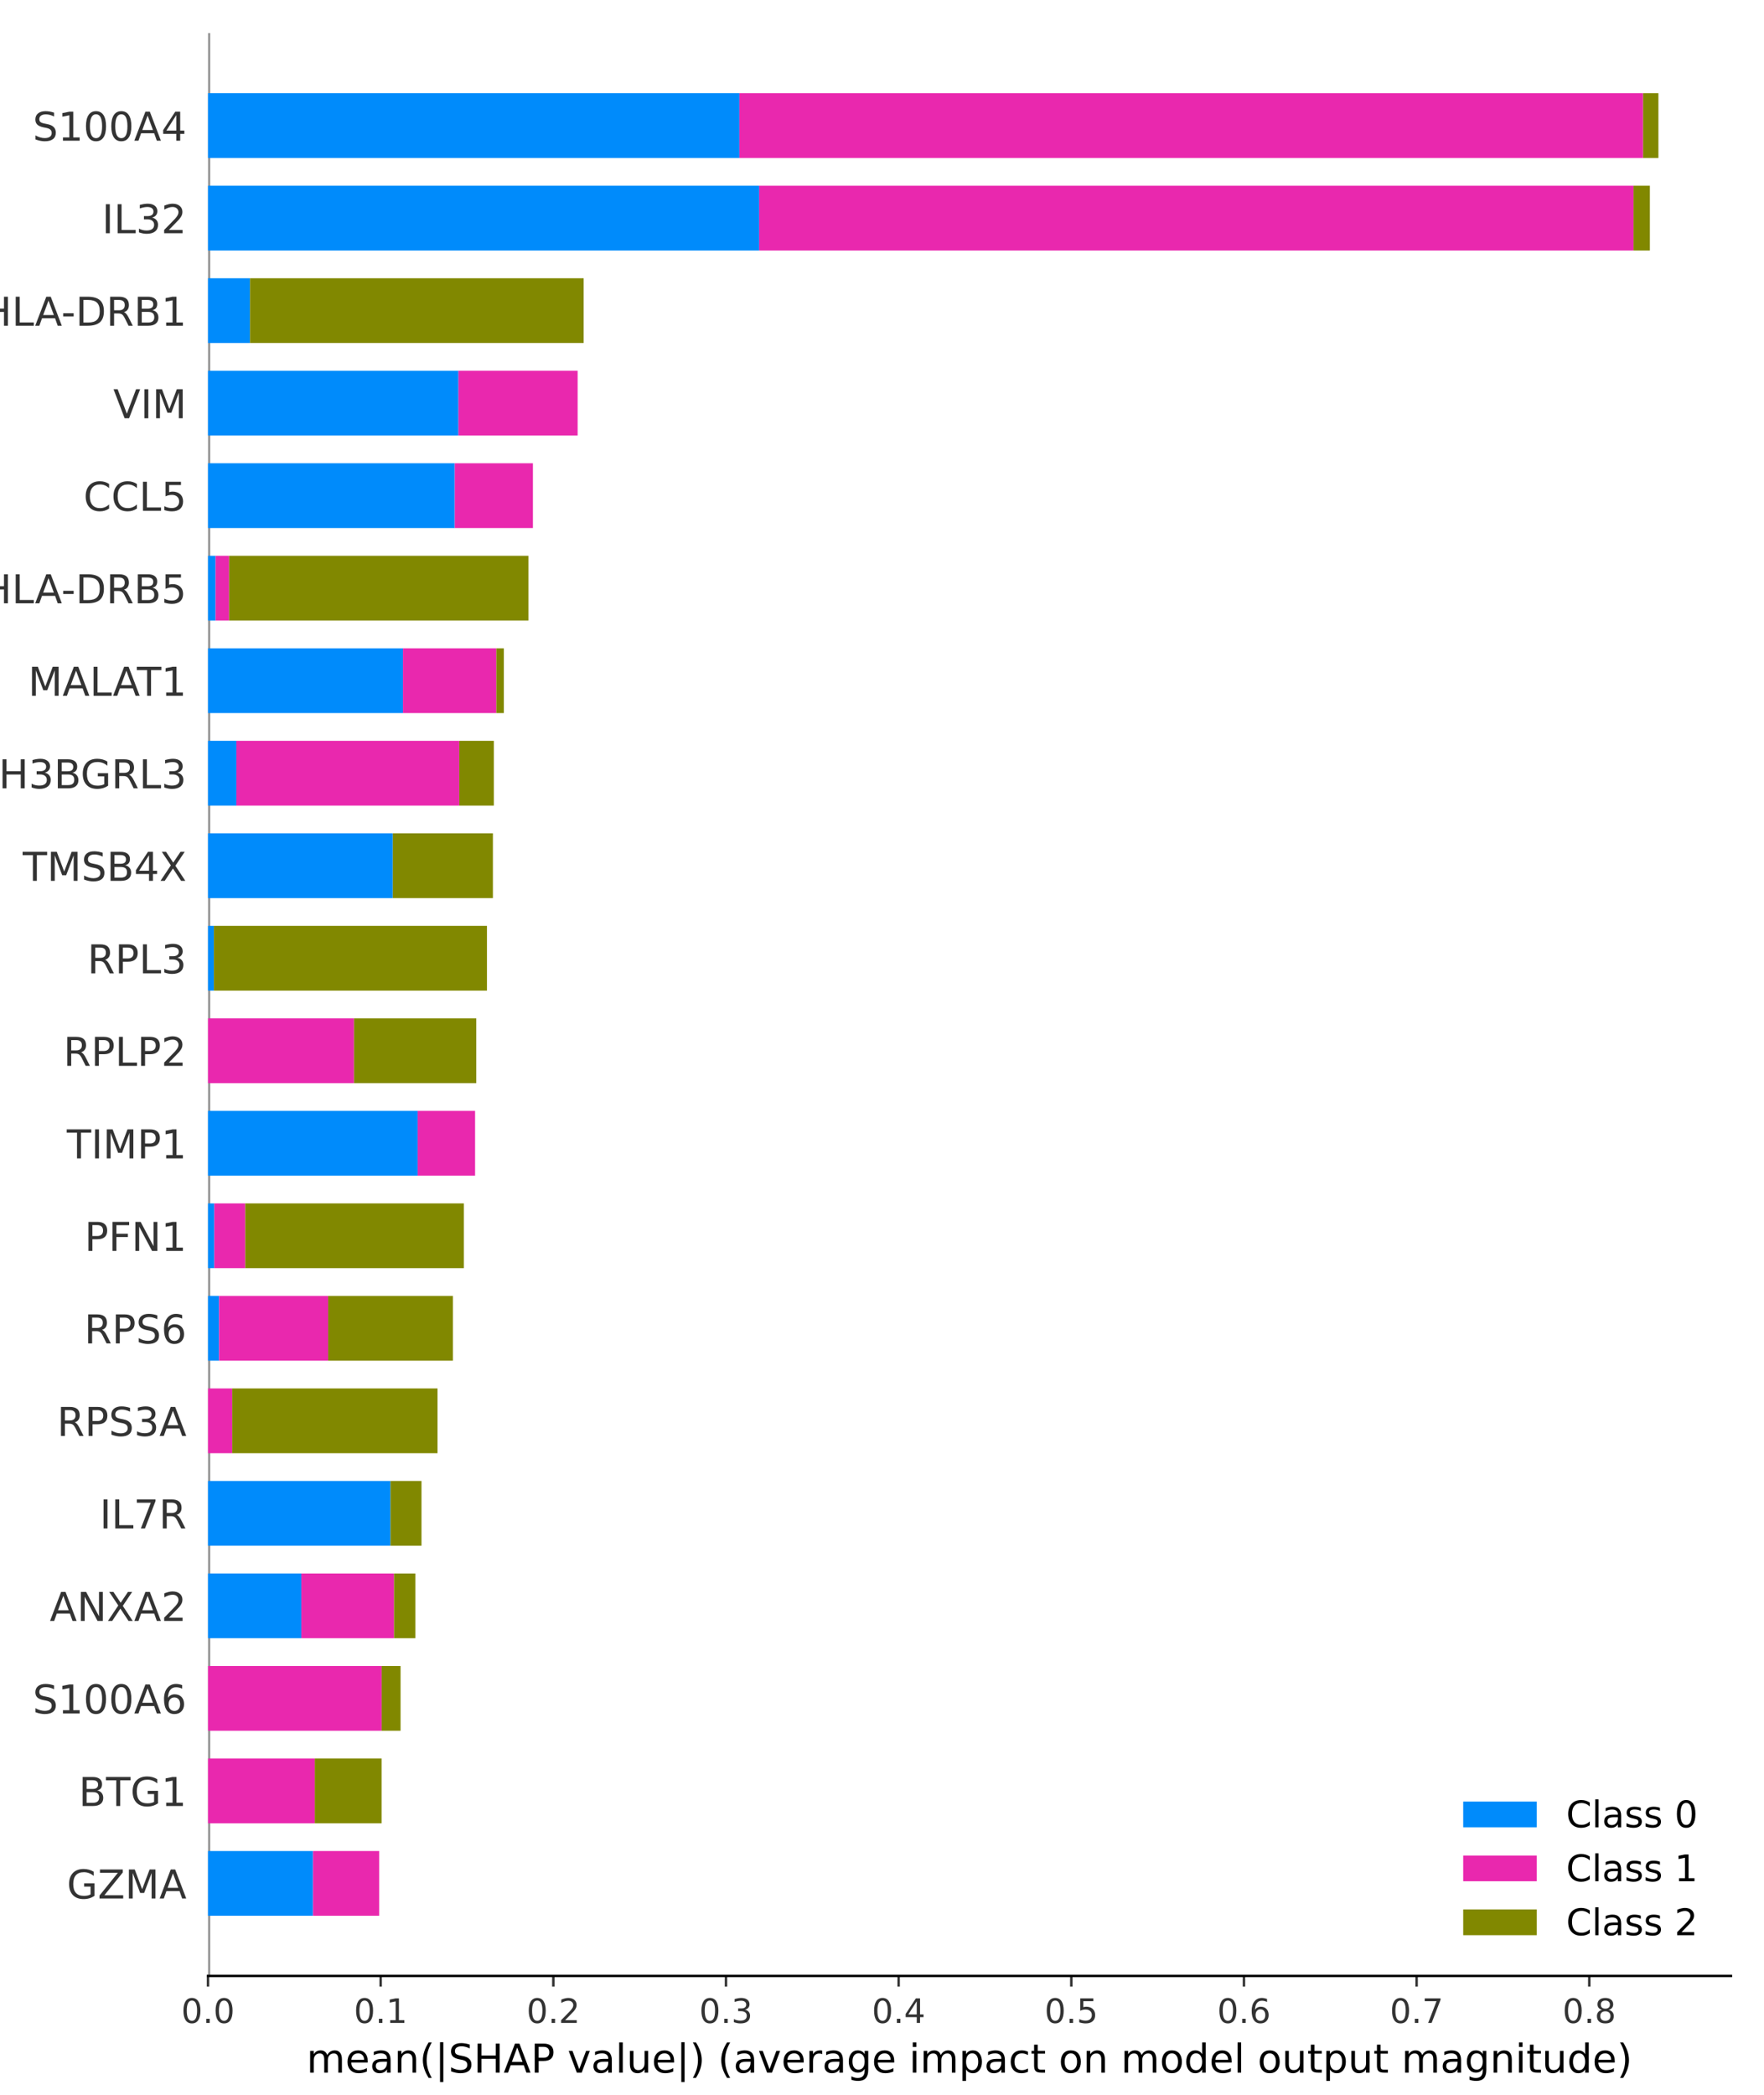<?xml version="1.0" encoding="utf-8" standalone="no"?>
<!DOCTYPE svg PUBLIC "-//W3C//DTD SVG 1.1//EN"
  "http://www.w3.org/Graphics/SVG/1.1/DTD/svg11.dtd">
<!-- Created with matplotlib (https://matplotlib.org/) -->
<svg height="684pt" version="1.1" viewBox="0 0 576 684" width="576pt" xmlns="http://www.w3.org/2000/svg" xmlns:xlink="http://www.w3.org/1999/xlink">
 <defs>
  <style type="text/css">*{stroke-linecap:butt;stroke-linejoin:round;}</style>
 </defs>
 <g id="figure_1">
  <g id="patch_1">
   <path d="M 0 684 
L 576 684 
L 576 0 
L 0 0 
z
" style="fill:#ffffff;"/>
  </g>
  <g id="axes_1">
   <g id="patch_2">
    <path d="M 67.921 645.175 
L 565.2 645.175 
L 565.2 10.8 
L 67.921 10.8 
z
" style="fill:#ffffff;"/>
   </g>
   <g id="line2d_1">
    <path clip-path="url(#p1a3f0b4ede)" d="M 67.921 645.175 
L 67.921 10.8 
" style="fill:none;stroke:#999999;stroke-linecap:square;stroke-width:1.5;"/>
   </g>
   <g id="patch_3">
    <path clip-path="url(#p1a3f0b4ede)" d="M 67.921 625.54 
L 102.206 625.54 
L 102.206 604.394 
L 67.921 604.394 
z
" style="fill:#008bfb;"/>
   </g>
   <g id="patch_4">
    <path clip-path="url(#p1a3f0b4ede)" d="M 67.921 595.331 
L 67.921 595.331 
L 67.921 574.185 
L 67.921 574.185 
z
" style="fill:#008bfb;"/>
   </g>
   <g id="patch_5">
    <path clip-path="url(#p1a3f0b4ede)" d="M 67.921 565.123 
L 67.921 565.123 
L 67.921 543.977 
L 67.921 543.977 
z
" style="fill:#008bfb;"/>
   </g>
   <g id="patch_6">
    <path clip-path="url(#p1a3f0b4ede)" d="M 67.921 534.915 
L 98.396 534.915 
L 98.396 513.769 
L 67.921 513.769 
z
" style="fill:#008bfb;"/>
   </g>
   <g id="patch_7">
    <path clip-path="url(#p1a3f0b4ede)" d="M 67.921 504.706 
L 127.513 504.706 
L 127.513 483.56 
L 67.921 483.56 
z
" style="fill:#008bfb;"/>
   </g>
   <g id="patch_8">
    <path clip-path="url(#p1a3f0b4ede)" d="M 67.921 474.498 
L 67.921 474.498 
L 67.921 453.352 
L 67.921 453.352 
z
" style="fill:#008bfb;"/>
   </g>
   <g id="patch_9">
    <path clip-path="url(#p1a3f0b4ede)" d="M 67.921 444.29 
L 71.521 444.29 
L 71.521 423.144 
L 67.921 423.144 
z
" style="fill:#008bfb;"/>
   </g>
   <g id="patch_10">
    <path clip-path="url(#p1a3f0b4ede)" d="M 67.921 414.081 
L 69.971 414.081 
L 69.971 392.935 
L 67.921 392.935 
z
" style="fill:#008bfb;"/>
   </g>
   <g id="patch_11">
    <path clip-path="url(#p1a3f0b4ede)" d="M 67.921 383.873 
L 136.377 383.873 
L 136.377 362.727 
L 67.921 362.727 
z
" style="fill:#008bfb;"/>
   </g>
   <g id="patch_12">
    <path clip-path="url(#p1a3f0b4ede)" d="M 67.921 353.665 
L 67.921 353.665 
L 67.921 332.519 
L 67.921 332.519 
z
" style="fill:#008bfb;"/>
   </g>
   <g id="patch_13">
    <path clip-path="url(#p1a3f0b4ede)" d="M 67.921 323.456 
L 69.837 323.456 
L 69.837 302.31 
L 67.921 302.31 
z
" style="fill:#008bfb;"/>
   </g>
   <g id="patch_14">
    <path clip-path="url(#p1a3f0b4ede)" d="M 67.921 293.248 
L 128.27 293.248 
L 128.27 272.102 
L 67.921 272.102 
z
" style="fill:#008bfb;"/>
   </g>
   <g id="patch_15">
    <path clip-path="url(#p1a3f0b4ede)" d="M 67.921 263.04 
L 77.184 263.04 
L 77.184 241.894 
L 67.921 241.894 
z
" style="fill:#008bfb;"/>
   </g>
   <g id="patch_16">
    <path clip-path="url(#p1a3f0b4ede)" d="M 67.921 232.831 
L 131.577 232.831 
L 131.577 211.685 
L 67.921 211.685 
z
" style="fill:#008bfb;"/>
   </g>
   <g id="patch_17">
    <path clip-path="url(#p1a3f0b4ede)" d="M 67.921 202.623 
L 70.379 202.623 
L 70.379 181.477 
L 67.921 181.477 
z
" style="fill:#008bfb;"/>
   </g>
   <g id="patch_18">
    <path clip-path="url(#p1a3f0b4ede)" d="M 67.921 172.415 
L 148.494 172.415 
L 148.494 151.269 
L 67.921 151.269 
z
" style="fill:#008bfb;"/>
   </g>
   <g id="patch_19">
    <path clip-path="url(#p1a3f0b4ede)" d="M 67.921 142.206 
L 149.69 142.206 
L 149.69 121.06 
L 67.921 121.06 
z
" style="fill:#008bfb;"/>
   </g>
   <g id="patch_20">
    <path clip-path="url(#p1a3f0b4ede)" d="M 67.921 111.998 
L 81.634 111.998 
L 81.634 90.852 
L 67.921 90.852 
z
" style="fill:#008bfb;"/>
   </g>
   <g id="patch_21">
    <path clip-path="url(#p1a3f0b4ede)" d="M 67.921 81.79 
L 247.886 81.79 
L 247.886 60.644 
L 67.921 60.644 
z
" style="fill:#008bfb;"/>
   </g>
   <g id="patch_22">
    <path clip-path="url(#p1a3f0b4ede)" d="M 67.921 51.581 
L 241.435 51.581 
L 241.435 30.435 
L 67.921 30.435 
z
" style="fill:#008bfb;"/>
   </g>
   <g id="patch_23">
    <path clip-path="url(#p1a3f0b4ede)" d="M 102.206 625.54 
L 123.819 625.54 
L 123.819 604.394 
L 102.206 604.394 
z
" style="fill:#e928ae;"/>
   </g>
   <g id="patch_24">
    <path clip-path="url(#p1a3f0b4ede)" d="M 67.921 595.331 
L 102.79 595.331 
L 102.79 574.185 
L 67.921 574.185 
z
" style="fill:#e928ae;"/>
   </g>
   <g id="patch_25">
    <path clip-path="url(#p1a3f0b4ede)" d="M 67.921 565.123 
L 124.622 565.123 
L 124.622 543.977 
L 67.921 543.977 
z
" style="fill:#e928ae;"/>
   </g>
   <g id="patch_26">
    <path clip-path="url(#p1a3f0b4ede)" d="M 98.396 534.915 
L 128.665 534.915 
L 128.665 513.769 
L 98.396 513.769 
z
" style="fill:#e928ae;"/>
   </g>
   <g id="patch_27">
    <path clip-path="url(#p1a3f0b4ede)" d="M 127.513 504.706 
L 127.513 504.706 
L 127.513 483.56 
L 127.513 483.56 
z
" style="fill:#e928ae;"/>
   </g>
   <g id="patch_28">
    <path clip-path="url(#p1a3f0b4ede)" d="M 67.921 474.498 
L 75.827 474.498 
L 75.827 453.352 
L 67.921 453.352 
z
" style="fill:#e928ae;"/>
   </g>
   <g id="patch_29">
    <path clip-path="url(#p1a3f0b4ede)" d="M 71.521 444.29 
L 107.151 444.29 
L 107.151 423.144 
L 71.521 423.144 
z
" style="fill:#e928ae;"/>
   </g>
   <g id="patch_30">
    <path clip-path="url(#p1a3f0b4ede)" d="M 69.971 414.081 
L 80.089 414.081 
L 80.089 392.935 
L 69.971 392.935 
z
" style="fill:#e928ae;"/>
   </g>
   <g id="patch_31">
    <path clip-path="url(#p1a3f0b4ede)" d="M 136.377 383.873 
L 155.128 383.873 
L 155.128 362.727 
L 136.377 362.727 
z
" style="fill:#e928ae;"/>
   </g>
   <g id="patch_32">
    <path clip-path="url(#p1a3f0b4ede)" d="M 67.921 353.665 
L 115.593 353.665 
L 115.593 332.519 
L 67.921 332.519 
z
" style="fill:#e928ae;"/>
   </g>
   <g id="patch_33">
    <path clip-path="url(#p1a3f0b4ede)" d="M 69.837 323.456 
L 69.837 323.456 
L 69.837 302.31 
L 69.837 302.31 
z
" style="fill:#e928ae;"/>
   </g>
   <g id="patch_34">
    <path clip-path="url(#p1a3f0b4ede)" d="M 128.27 293.248 
L 128.27 293.248 
L 128.27 272.102 
L 128.27 272.102 
z
" style="fill:#e928ae;"/>
   </g>
   <g id="patch_35">
    <path clip-path="url(#p1a3f0b4ede)" d="M 77.184 263.04 
L 149.971 263.04 
L 149.971 241.894 
L 77.184 241.894 
z
" style="fill:#e928ae;"/>
   </g>
   <g id="patch_36">
    <path clip-path="url(#p1a3f0b4ede)" d="M 131.577 232.831 
L 162.07 232.831 
L 162.07 211.685 
L 131.577 211.685 
z
" style="fill:#e928ae;"/>
   </g>
   <g id="patch_37">
    <path clip-path="url(#p1a3f0b4ede)" d="M 70.379 202.623 
L 74.814 202.623 
L 74.814 181.477 
L 70.379 181.477 
z
" style="fill:#e928ae;"/>
   </g>
   <g id="patch_38">
    <path clip-path="url(#p1a3f0b4ede)" d="M 148.494 172.415 
L 174.013 172.415 
L 174.013 151.269 
L 148.494 151.269 
z
" style="fill:#e928ae;"/>
   </g>
   <g id="patch_39">
    <path clip-path="url(#p1a3f0b4ede)" d="M 149.69 142.206 
L 188.613 142.206 
L 188.613 121.06 
L 149.69 121.06 
z
" style="fill:#e928ae;"/>
   </g>
   <g id="patch_40">
    <path clip-path="url(#p1a3f0b4ede)" d="M 81.634 111.998 
L 81.634 111.998 
L 81.634 90.852 
L 81.634 90.852 
z
" style="fill:#e928ae;"/>
   </g>
   <g id="patch_41">
    <path clip-path="url(#p1a3f0b4ede)" d="M 247.886 81.79 
L 533.4 81.79 
L 533.4 60.644 
L 247.886 60.644 
z
" style="fill:#e928ae;"/>
   </g>
   <g id="patch_42">
    <path clip-path="url(#p1a3f0b4ede)" d="M 241.435 51.581 
L 536.525 51.581 
L 536.525 30.435 
L 241.435 30.435 
z
" style="fill:#e928ae;"/>
   </g>
   <g id="patch_43">
    <path clip-path="url(#p1a3f0b4ede)" d="M 123.819 625.54 
L 123.819 625.54 
L 123.819 604.394 
L 123.819 604.394 
z
" style="fill:#818800;"/>
   </g>
   <g id="patch_44">
    <path clip-path="url(#p1a3f0b4ede)" d="M 102.79 595.331 
L 124.597 595.331 
L 124.597 574.185 
L 102.79 574.185 
z
" style="fill:#818800;"/>
   </g>
   <g id="patch_45">
    <path clip-path="url(#p1a3f0b4ede)" d="M 124.622 565.123 
L 130.796 565.123 
L 130.796 543.977 
L 124.622 543.977 
z
" style="fill:#818800;"/>
   </g>
   <g id="patch_46">
    <path clip-path="url(#p1a3f0b4ede)" d="M 128.665 534.915 
L 135.627 534.915 
L 135.627 513.769 
L 128.665 513.769 
z
" style="fill:#818800;"/>
   </g>
   <g id="patch_47">
    <path clip-path="url(#p1a3f0b4ede)" d="M 127.513 504.706 
L 137.63 504.706 
L 137.63 483.56 
L 127.513 483.56 
z
" style="fill:#818800;"/>
   </g>
   <g id="patch_48">
    <path clip-path="url(#p1a3f0b4ede)" d="M 75.827 474.498 
L 142.863 474.498 
L 142.863 453.352 
L 75.827 453.352 
z
" style="fill:#818800;"/>
   </g>
   <g id="patch_49">
    <path clip-path="url(#p1a3f0b4ede)" d="M 107.151 444.29 
L 147.881 444.29 
L 147.881 423.144 
L 107.151 423.144 
z
" style="fill:#818800;"/>
   </g>
   <g id="patch_50">
    <path clip-path="url(#p1a3f0b4ede)" d="M 80.089 414.081 
L 151.471 414.081 
L 151.471 392.935 
L 80.089 392.935 
z
" style="fill:#818800;"/>
   </g>
   <g id="patch_51">
    <path clip-path="url(#p1a3f0b4ede)" d="M 155.128 383.873 
L 155.128 383.873 
L 155.128 362.727 
L 155.128 362.727 
z
" style="fill:#818800;"/>
   </g>
   <g id="patch_52">
    <path clip-path="url(#p1a3f0b4ede)" d="M 115.593 353.665 
L 155.51 353.665 
L 155.51 332.519 
L 115.593 332.519 
z
" style="fill:#818800;"/>
   </g>
   <g id="patch_53">
    <path clip-path="url(#p1a3f0b4ede)" d="M 69.837 323.456 
L 159.007 323.456 
L 159.007 302.31 
L 69.837 302.31 
z
" style="fill:#818800;"/>
   </g>
   <g id="patch_54">
    <path clip-path="url(#p1a3f0b4ede)" d="M 128.27 293.248 
L 160.948 293.248 
L 160.948 272.102 
L 128.27 272.102 
z
" style="fill:#818800;"/>
   </g>
   <g id="patch_55">
    <path clip-path="url(#p1a3f0b4ede)" d="M 149.971 263.04 
L 161.251 263.04 
L 161.251 241.894 
L 149.971 241.894 
z
" style="fill:#818800;"/>
   </g>
   <g id="patch_56">
    <path clip-path="url(#p1a3f0b4ede)" d="M 162.07 232.831 
L 164.524 232.831 
L 164.524 211.685 
L 162.07 211.685 
z
" style="fill:#818800;"/>
   </g>
   <g id="patch_57">
    <path clip-path="url(#p1a3f0b4ede)" d="M 74.814 202.623 
L 172.538 202.623 
L 172.538 181.477 
L 74.814 181.477 
z
" style="fill:#818800;"/>
   </g>
   <g id="patch_58">
    <path clip-path="url(#p1a3f0b4ede)" d="M 174.013 172.415 
L 174.013 172.415 
L 174.013 151.269 
L 174.013 151.269 
z
" style="fill:#818800;"/>
   </g>
   <g id="patch_59">
    <path clip-path="url(#p1a3f0b4ede)" d="M 188.613 142.206 
L 188.613 142.206 
L 188.613 121.06 
L 188.613 121.06 
z
" style="fill:#818800;"/>
   </g>
   <g id="patch_60">
    <path clip-path="url(#p1a3f0b4ede)" d="M 81.634 111.998 
L 190.584 111.998 
L 190.584 90.852 
L 81.634 90.852 
z
" style="fill:#818800;"/>
   </g>
   <g id="patch_61">
    <path clip-path="url(#p1a3f0b4ede)" d="M 533.4 81.79 
L 538.732 81.79 
L 538.732 60.644 
L 533.4 60.644 
z
" style="fill:#818800;"/>
   </g>
   <g id="patch_62">
    <path clip-path="url(#p1a3f0b4ede)" d="M 536.525 51.581 
L 541.52 51.581 
L 541.52 30.435 
L 536.525 30.435 
z
" style="fill:#818800;"/>
   </g>
   <g id="matplotlib.axis_1">
    <g id="xtick_1">
     <g id="line2d_2">
      <defs>
       <path d="M 0 0 
L 0 3.5 
" id="m62a8cef3a1" style="stroke:#333333;stroke-width:0.8;"/>
      </defs>
      <g>
       <use style="fill:#333333;stroke:#333333;stroke-width:0.8;" x="67.921" xlink:href="#m62a8cef3a1" y="645.175"/>
      </g>
     </g>
     <g id="text_1">
      <!-- 0.0 -->
      <g style="fill:#333333;" transform="translate(59.175 660.533)scale(0.11 -0.11)">
       <defs>
        <path d="M 31.781 66.406 
Q 24.172 66.406 20.328 58.906 
Q 16.5 51.422 16.5 36.375 
Q 16.5 21.391 20.328 13.891 
Q 24.172 6.391 31.781 6.391 
Q 39.453 6.391 43.281 13.891 
Q 47.125 21.391 47.125 36.375 
Q 47.125 51.422 43.281 58.906 
Q 39.453 66.406 31.781 66.406 
z
M 31.781 74.219 
Q 44.047 74.219 50.516 64.516 
Q 56.984 54.828 56.984 36.375 
Q 56.984 17.969 50.516 8.266 
Q 44.047 -1.422 31.781 -1.422 
Q 19.531 -1.422 13.062 8.266 
Q 6.594 17.969 6.594 36.375 
Q 6.594 54.828 13.062 64.516 
Q 19.531 74.219 31.781 74.219 
z
" id="DejaVuSans-48"/>
        <path d="M 10.688 12.406 
L 21 12.406 
L 21 0 
L 10.688 0 
z
" id="DejaVuSans-46"/>
       </defs>
       <use xlink:href="#DejaVuSans-48"/>
       <use x="63.623" xlink:href="#DejaVuSans-46"/>
       <use x="95.41" xlink:href="#DejaVuSans-48"/>
      </g>
     </g>
    </g>
    <g id="xtick_2">
     <g id="line2d_3">
      <g>
       <use style="fill:#333333;stroke:#333333;stroke-width:0.8;" x="124.3" xlink:href="#m62a8cef3a1" y="645.175"/>
      </g>
     </g>
     <g id="text_2">
      <!-- 0.1 -->
      <g style="fill:#333333;" transform="translate(115.553 660.533)scale(0.11 -0.11)">
       <defs>
        <path d="M 12.406 8.297 
L 28.516 8.297 
L 28.516 63.922 
L 10.984 60.406 
L 10.984 69.391 
L 28.422 72.906 
L 38.281 72.906 
L 38.281 8.297 
L 54.391 8.297 
L 54.391 0 
L 12.406 0 
z
" id="DejaVuSans-49"/>
       </defs>
       <use xlink:href="#DejaVuSans-48"/>
       <use x="63.623" xlink:href="#DejaVuSans-46"/>
       <use x="95.41" xlink:href="#DejaVuSans-49"/>
      </g>
     </g>
    </g>
    <g id="xtick_3">
     <g id="line2d_4">
      <g>
       <use style="fill:#333333;stroke:#333333;stroke-width:0.8;" x="180.678" xlink:href="#m62a8cef3a1" y="645.175"/>
      </g>
     </g>
     <g id="text_3">
      <!-- 0.2 -->
      <g style="fill:#333333;" transform="translate(171.932 660.533)scale(0.11 -0.11)">
       <defs>
        <path d="M 19.188 8.297 
L 53.609 8.297 
L 53.609 0 
L 7.328 0 
L 7.328 8.297 
Q 12.938 14.109 22.625 23.891 
Q 32.328 33.688 34.812 36.531 
Q 39.547 41.844 41.422 45.531 
Q 43.312 49.219 43.312 52.781 
Q 43.312 58.594 39.234 62.25 
Q 35.156 65.922 28.609 65.922 
Q 23.969 65.922 18.812 64.312 
Q 13.672 62.703 7.812 59.422 
L 7.812 69.391 
Q 13.766 71.781 18.938 73 
Q 24.125 74.219 28.422 74.219 
Q 39.75 74.219 46.484 68.547 
Q 53.219 62.891 53.219 53.422 
Q 53.219 48.922 51.531 44.891 
Q 49.859 40.875 45.406 35.406 
Q 44.188 33.984 37.641 27.219 
Q 31.109 20.453 19.188 8.297 
z
" id="DejaVuSans-50"/>
       </defs>
       <use xlink:href="#DejaVuSans-48"/>
       <use x="63.623" xlink:href="#DejaVuSans-46"/>
       <use x="95.41" xlink:href="#DejaVuSans-50"/>
      </g>
     </g>
    </g>
    <g id="xtick_4">
     <g id="line2d_5">
      <g>
       <use style="fill:#333333;stroke:#333333;stroke-width:0.8;" x="237.057" xlink:href="#m62a8cef3a1" y="645.175"/>
      </g>
     </g>
     <g id="text_4">
      <!-- 0.3 -->
      <g style="fill:#333333;" transform="translate(228.31 660.533)scale(0.11 -0.11)">
       <defs>
        <path d="M 40.578 39.312 
Q 47.656 37.797 51.625 33 
Q 55.609 28.219 55.609 21.188 
Q 55.609 10.406 48.188 4.484 
Q 40.766 -1.422 27.094 -1.422 
Q 22.516 -1.422 17.656 -0.516 
Q 12.797 0.391 7.625 2.203 
L 7.625 11.719 
Q 11.719 9.328 16.594 8.109 
Q 21.484 6.891 26.812 6.891 
Q 36.078 6.891 40.938 10.547 
Q 45.797 14.203 45.797 21.188 
Q 45.797 27.641 41.281 31.266 
Q 36.766 34.906 28.719 34.906 
L 20.219 34.906 
L 20.219 43.016 
L 29.109 43.016 
Q 36.375 43.016 40.234 45.922 
Q 44.094 48.828 44.094 54.297 
Q 44.094 59.906 40.109 62.906 
Q 36.141 65.922 28.719 65.922 
Q 24.656 65.922 20.016 65.031 
Q 15.375 64.156 9.812 62.312 
L 9.812 71.094 
Q 15.438 72.656 20.344 73.438 
Q 25.25 74.219 29.594 74.219 
Q 40.828 74.219 47.359 69.109 
Q 53.906 64.016 53.906 55.328 
Q 53.906 49.266 50.438 45.094 
Q 46.969 40.922 40.578 39.312 
z
" id="DejaVuSans-51"/>
       </defs>
       <use xlink:href="#DejaVuSans-48"/>
       <use x="63.623" xlink:href="#DejaVuSans-46"/>
       <use x="95.41" xlink:href="#DejaVuSans-51"/>
      </g>
     </g>
    </g>
    <g id="xtick_5">
     <g id="line2d_6">
      <g>
       <use style="fill:#333333;stroke:#333333;stroke-width:0.8;" x="293.435" xlink:href="#m62a8cef3a1" y="645.175"/>
      </g>
     </g>
     <g id="text_5">
      <!-- 0.4 -->
      <g style="fill:#333333;" transform="translate(284.689 660.533)scale(0.11 -0.11)">
       <defs>
        <path d="M 37.797 64.312 
L 12.891 25.391 
L 37.797 25.391 
z
M 35.203 72.906 
L 47.609 72.906 
L 47.609 25.391 
L 58.016 25.391 
L 58.016 17.188 
L 47.609 17.188 
L 47.609 0 
L 37.797 0 
L 37.797 17.188 
L 4.891 17.188 
L 4.891 26.703 
z
" id="DejaVuSans-52"/>
       </defs>
       <use xlink:href="#DejaVuSans-48"/>
       <use x="63.623" xlink:href="#DejaVuSans-46"/>
       <use x="95.41" xlink:href="#DejaVuSans-52"/>
      </g>
     </g>
    </g>
    <g id="xtick_6">
     <g id="line2d_7">
      <g>
       <use style="fill:#333333;stroke:#333333;stroke-width:0.8;" x="349.814" xlink:href="#m62a8cef3a1" y="645.175"/>
      </g>
     </g>
     <g id="text_6">
      <!-- 0.5 -->
      <g style="fill:#333333;" transform="translate(341.067 660.533)scale(0.11 -0.11)">
       <defs>
        <path d="M 10.797 72.906 
L 49.516 72.906 
L 49.516 64.594 
L 19.828 64.594 
L 19.828 46.734 
Q 21.969 47.469 24.109 47.828 
Q 26.266 48.188 28.422 48.188 
Q 40.625 48.188 47.75 41.5 
Q 54.891 34.812 54.891 23.391 
Q 54.891 11.625 47.562 5.094 
Q 40.234 -1.422 26.906 -1.422 
Q 22.312 -1.422 17.547 -0.641 
Q 12.797 0.141 7.719 1.703 
L 7.719 11.625 
Q 12.109 9.234 16.797 8.062 
Q 21.484 6.891 26.703 6.891 
Q 35.156 6.891 40.078 11.328 
Q 45.016 15.766 45.016 23.391 
Q 45.016 31 40.078 35.438 
Q 35.156 39.891 26.703 39.891 
Q 22.75 39.891 18.812 39.016 
Q 14.891 38.141 10.797 36.281 
z
" id="DejaVuSans-53"/>
       </defs>
       <use xlink:href="#DejaVuSans-48"/>
       <use x="63.623" xlink:href="#DejaVuSans-46"/>
       <use x="95.41" xlink:href="#DejaVuSans-53"/>
      </g>
     </g>
    </g>
    <g id="xtick_7">
     <g id="line2d_8">
      <g>
       <use style="fill:#333333;stroke:#333333;stroke-width:0.8;" x="406.192" xlink:href="#m62a8cef3a1" y="645.175"/>
      </g>
     </g>
     <g id="text_7">
      <!-- 0.6 -->
      <g style="fill:#333333;" transform="translate(397.446 660.533)scale(0.11 -0.11)">
       <defs>
        <path d="M 33.016 40.375 
Q 26.375 40.375 22.484 35.828 
Q 18.609 31.297 18.609 23.391 
Q 18.609 15.531 22.484 10.953 
Q 26.375 6.391 33.016 6.391 
Q 39.656 6.391 43.531 10.953 
Q 47.406 15.531 47.406 23.391 
Q 47.406 31.297 43.531 35.828 
Q 39.656 40.375 33.016 40.375 
z
M 52.594 71.297 
L 52.594 62.312 
Q 48.875 64.062 45.094 64.984 
Q 41.312 65.922 37.594 65.922 
Q 27.828 65.922 22.672 59.328 
Q 17.531 52.734 16.797 39.406 
Q 19.672 43.656 24.016 45.922 
Q 28.375 48.188 33.594 48.188 
Q 44.578 48.188 50.953 41.516 
Q 57.328 34.859 57.328 23.391 
Q 57.328 12.156 50.688 5.359 
Q 44.047 -1.422 33.016 -1.422 
Q 20.359 -1.422 13.672 8.266 
Q 6.984 17.969 6.984 36.375 
Q 6.984 53.656 15.188 63.938 
Q 23.391 74.219 37.203 74.219 
Q 40.922 74.219 44.703 73.484 
Q 48.484 72.75 52.594 71.297 
z
" id="DejaVuSans-54"/>
       </defs>
       <use xlink:href="#DejaVuSans-48"/>
       <use x="63.623" xlink:href="#DejaVuSans-46"/>
       <use x="95.41" xlink:href="#DejaVuSans-54"/>
      </g>
     </g>
    </g>
    <g id="xtick_8">
     <g id="line2d_9">
      <g>
       <use style="fill:#333333;stroke:#333333;stroke-width:0.8;" x="462.571" xlink:href="#m62a8cef3a1" y="645.175"/>
      </g>
     </g>
     <g id="text_8">
      <!-- 0.7 -->
      <g style="fill:#333333;" transform="translate(453.824 660.533)scale(0.11 -0.11)">
       <defs>
        <path d="M 8.203 72.906 
L 55.078 72.906 
L 55.078 68.703 
L 28.609 0 
L 18.312 0 
L 43.219 64.594 
L 8.203 64.594 
z
" id="DejaVuSans-55"/>
       </defs>
       <use xlink:href="#DejaVuSans-48"/>
       <use x="63.623" xlink:href="#DejaVuSans-46"/>
       <use x="95.41" xlink:href="#DejaVuSans-55"/>
      </g>
     </g>
    </g>
    <g id="xtick_9">
     <g id="line2d_10">
      <g>
       <use style="fill:#333333;stroke:#333333;stroke-width:0.8;" x="518.949" xlink:href="#m62a8cef3a1" y="645.175"/>
      </g>
     </g>
     <g id="text_9">
      <!-- 0.8 -->
      <g style="fill:#333333;" transform="translate(510.203 660.533)scale(0.11 -0.11)">
       <defs>
        <path d="M 31.781 34.625 
Q 24.75 34.625 20.719 30.859 
Q 16.703 27.094 16.703 20.516 
Q 16.703 13.922 20.719 10.156 
Q 24.75 6.391 31.781 6.391 
Q 38.812 6.391 42.859 10.172 
Q 46.922 13.969 46.922 20.516 
Q 46.922 27.094 42.891 30.859 
Q 38.875 34.625 31.781 34.625 
z
M 21.922 38.812 
Q 15.578 40.375 12.031 44.719 
Q 8.5 49.078 8.5 55.328 
Q 8.5 64.062 14.719 69.141 
Q 20.953 74.219 31.781 74.219 
Q 42.672 74.219 48.875 69.141 
Q 55.078 64.062 55.078 55.328 
Q 55.078 49.078 51.531 44.719 
Q 48 40.375 41.703 38.812 
Q 48.828 37.156 52.797 32.312 
Q 56.781 27.484 56.781 20.516 
Q 56.781 9.906 50.312 4.234 
Q 43.844 -1.422 31.781 -1.422 
Q 19.734 -1.422 13.25 4.234 
Q 6.781 9.906 6.781 20.516 
Q 6.781 27.484 10.781 32.312 
Q 14.797 37.156 21.922 38.812 
z
M 18.312 54.391 
Q 18.312 48.734 21.844 45.562 
Q 25.391 42.391 31.781 42.391 
Q 38.141 42.391 41.719 45.562 
Q 45.312 48.734 45.312 54.391 
Q 45.312 60.062 41.719 63.234 
Q 38.141 66.406 31.781 66.406 
Q 25.391 66.406 21.844 63.234 
Q 18.312 60.062 18.312 54.391 
z
" id="DejaVuSans-56"/>
       </defs>
       <use xlink:href="#DejaVuSans-48"/>
       <use x="63.623" xlink:href="#DejaVuSans-46"/>
       <use x="95.41" xlink:href="#DejaVuSans-56"/>
      </g>
     </g>
    </g>
    <g id="text_10">
     <!-- mean(|SHAP value|) (average impact on model output magnitude) -->
     <g transform="translate(100.091 676.756)scale(0.13 -0.13)">
      <defs>
       <path d="M 52 44.188 
Q 55.375 50.25 60.062 53.125 
Q 64.75 56 71.094 56 
Q 79.641 56 84.281 50.016 
Q 88.922 44.047 88.922 33.016 
L 88.922 0 
L 79.891 0 
L 79.891 32.719 
Q 79.891 40.578 77.094 44.375 
Q 74.312 48.188 68.609 48.188 
Q 61.625 48.188 57.562 43.547 
Q 53.516 38.922 53.516 30.906 
L 53.516 0 
L 44.484 0 
L 44.484 32.719 
Q 44.484 40.625 41.703 44.406 
Q 38.922 48.188 33.109 48.188 
Q 26.219 48.188 22.156 43.531 
Q 18.109 38.875 18.109 30.906 
L 18.109 0 
L 9.078 0 
L 9.078 54.688 
L 18.109 54.688 
L 18.109 46.188 
Q 21.188 51.219 25.484 53.609 
Q 29.781 56 35.688 56 
Q 41.656 56 45.828 52.969 
Q 50 49.953 52 44.188 
z
" id="DejaVuSans-109"/>
       <path d="M 56.203 29.594 
L 56.203 25.203 
L 14.891 25.203 
Q 15.484 15.922 20.484 11.062 
Q 25.484 6.203 34.422 6.203 
Q 39.594 6.203 44.453 7.469 
Q 49.312 8.734 54.109 11.281 
L 54.109 2.781 
Q 49.266 0.734 44.188 -0.344 
Q 39.109 -1.422 33.891 -1.422 
Q 20.797 -1.422 13.156 6.188 
Q 5.516 13.812 5.516 26.812 
Q 5.516 40.234 12.766 48.109 
Q 20.016 56 32.328 56 
Q 43.359 56 49.781 48.891 
Q 56.203 41.797 56.203 29.594 
z
M 47.219 32.234 
Q 47.125 39.594 43.094 43.984 
Q 39.062 48.391 32.422 48.391 
Q 24.906 48.391 20.391 44.141 
Q 15.875 39.891 15.188 32.172 
z
" id="DejaVuSans-101"/>
       <path d="M 34.281 27.484 
Q 23.391 27.484 19.188 25 
Q 14.984 22.516 14.984 16.5 
Q 14.984 11.719 18.141 8.906 
Q 21.297 6.109 26.703 6.109 
Q 34.188 6.109 38.703 11.406 
Q 43.219 16.703 43.219 25.484 
L 43.219 27.484 
z
M 52.203 31.203 
L 52.203 0 
L 43.219 0 
L 43.219 8.297 
Q 40.141 3.328 35.547 0.953 
Q 30.953 -1.422 24.312 -1.422 
Q 15.922 -1.422 10.953 3.297 
Q 6 8.016 6 15.922 
Q 6 25.141 12.172 29.828 
Q 18.359 34.516 30.609 34.516 
L 43.219 34.516 
L 43.219 35.406 
Q 43.219 41.609 39.141 45 
Q 35.062 48.391 27.688 48.391 
Q 23 48.391 18.547 47.266 
Q 14.109 46.141 10.016 43.891 
L 10.016 52.203 
Q 14.938 54.109 19.578 55.047 
Q 24.219 56 28.609 56 
Q 40.484 56 46.344 49.844 
Q 52.203 43.703 52.203 31.203 
z
" id="DejaVuSans-97"/>
       <path d="M 54.891 33.016 
L 54.891 0 
L 45.906 0 
L 45.906 32.719 
Q 45.906 40.484 42.875 44.328 
Q 39.844 48.188 33.797 48.188 
Q 26.516 48.188 22.312 43.547 
Q 18.109 38.922 18.109 30.906 
L 18.109 0 
L 9.078 0 
L 9.078 54.688 
L 18.109 54.688 
L 18.109 46.188 
Q 21.344 51.125 25.703 53.562 
Q 30.078 56 35.797 56 
Q 45.219 56 50.047 50.172 
Q 54.891 44.344 54.891 33.016 
z
" id="DejaVuSans-110"/>
       <path d="M 31 75.875 
Q 24.469 64.656 21.281 53.656 
Q 18.109 42.672 18.109 31.391 
Q 18.109 20.125 21.312 9.062 
Q 24.516 -2 31 -13.188 
L 23.188 -13.188 
Q 15.875 -1.703 12.234 9.375 
Q 8.594 20.453 8.594 31.391 
Q 8.594 42.281 12.203 53.312 
Q 15.828 64.359 23.188 75.875 
z
" id="DejaVuSans-40"/>
       <path d="M 21 76.422 
L 21 -23.578 
L 12.703 -23.578 
L 12.703 76.422 
z
" id="DejaVuSans-124"/>
       <path d="M 53.516 70.516 
L 53.516 60.891 
Q 47.906 63.578 42.922 64.891 
Q 37.938 66.219 33.297 66.219 
Q 25.25 66.219 20.875 63.094 
Q 16.5 59.969 16.5 54.203 
Q 16.5 49.359 19.406 46.891 
Q 22.312 44.438 30.422 42.922 
L 36.375 41.703 
Q 47.406 39.594 52.656 34.297 
Q 57.906 29 57.906 20.125 
Q 57.906 9.516 50.797 4.047 
Q 43.703 -1.422 29.984 -1.422 
Q 24.812 -1.422 18.969 -0.25 
Q 13.141 0.922 6.891 3.219 
L 6.891 13.375 
Q 12.891 10.016 18.656 8.297 
Q 24.422 6.594 29.984 6.594 
Q 38.422 6.594 43.016 9.906 
Q 47.609 13.234 47.609 19.391 
Q 47.609 24.75 44.312 27.781 
Q 41.016 30.812 33.5 32.328 
L 27.484 33.5 
Q 16.453 35.688 11.516 40.375 
Q 6.594 45.062 6.594 53.422 
Q 6.594 63.094 13.406 68.656 
Q 20.219 74.219 32.172 74.219 
Q 37.312 74.219 42.625 73.281 
Q 47.953 72.359 53.516 70.516 
z
" id="DejaVuSans-83"/>
       <path d="M 9.812 72.906 
L 19.672 72.906 
L 19.672 43.016 
L 55.516 43.016 
L 55.516 72.906 
L 65.375 72.906 
L 65.375 0 
L 55.516 0 
L 55.516 34.719 
L 19.672 34.719 
L 19.672 0 
L 9.812 0 
z
" id="DejaVuSans-72"/>
       <path d="M 34.188 63.188 
L 20.797 26.906 
L 47.609 26.906 
z
M 28.609 72.906 
L 39.797 72.906 
L 67.578 0 
L 57.328 0 
L 50.688 18.703 
L 17.828 18.703 
L 11.188 0 
L 0.781 0 
z
" id="DejaVuSans-65"/>
       <path d="M 19.672 64.797 
L 19.672 37.406 
L 32.078 37.406 
Q 38.969 37.406 42.719 40.969 
Q 46.484 44.531 46.484 51.125 
Q 46.484 57.672 42.719 61.234 
Q 38.969 64.797 32.078 64.797 
z
M 9.812 72.906 
L 32.078 72.906 
Q 44.344 72.906 50.609 67.359 
Q 56.891 61.812 56.891 51.125 
Q 56.891 40.328 50.609 34.812 
Q 44.344 29.297 32.078 29.297 
L 19.672 29.297 
L 19.672 0 
L 9.812 0 
z
" id="DejaVuSans-80"/>
       <path id="DejaVuSans-32"/>
       <path d="M 2.984 54.688 
L 12.5 54.688 
L 29.594 8.797 
L 46.688 54.688 
L 56.203 54.688 
L 35.688 0 
L 23.484 0 
z
" id="DejaVuSans-118"/>
       <path d="M 9.422 75.984 
L 18.406 75.984 
L 18.406 0 
L 9.422 0 
z
" id="DejaVuSans-108"/>
       <path d="M 8.5 21.578 
L 8.5 54.688 
L 17.484 54.688 
L 17.484 21.922 
Q 17.484 14.156 20.5 10.266 
Q 23.531 6.391 29.594 6.391 
Q 36.859 6.391 41.078 11.031 
Q 45.312 15.672 45.312 23.688 
L 45.312 54.688 
L 54.297 54.688 
L 54.297 0 
L 45.312 0 
L 45.312 8.406 
Q 42.047 3.422 37.719 1 
Q 33.406 -1.422 27.688 -1.422 
Q 18.266 -1.422 13.375 4.438 
Q 8.5 10.297 8.5 21.578 
z
M 31.109 56 
z
" id="DejaVuSans-117"/>
       <path d="M 8.016 75.875 
L 15.828 75.875 
Q 23.141 64.359 26.781 53.312 
Q 30.422 42.281 30.422 31.391 
Q 30.422 20.453 26.781 9.375 
Q 23.141 -1.703 15.828 -13.188 
L 8.016 -13.188 
Q 14.5 -2 17.703 9.062 
Q 20.906 20.125 20.906 31.391 
Q 20.906 42.672 17.703 53.656 
Q 14.5 64.656 8.016 75.875 
z
" id="DejaVuSans-41"/>
       <path d="M 41.109 46.297 
Q 39.594 47.172 37.812 47.578 
Q 36.031 48 33.891 48 
Q 26.266 48 22.188 43.047 
Q 18.109 38.094 18.109 28.812 
L 18.109 0 
L 9.078 0 
L 9.078 54.688 
L 18.109 54.688 
L 18.109 46.188 
Q 20.953 51.172 25.484 53.578 
Q 30.031 56 36.531 56 
Q 37.453 56 38.578 55.875 
Q 39.703 55.766 41.062 55.516 
z
" id="DejaVuSans-114"/>
       <path d="M 45.406 27.984 
Q 45.406 37.75 41.375 43.109 
Q 37.359 48.484 30.078 48.484 
Q 22.859 48.484 18.828 43.109 
Q 14.797 37.75 14.797 27.984 
Q 14.797 18.266 18.828 12.891 
Q 22.859 7.516 30.078 7.516 
Q 37.359 7.516 41.375 12.891 
Q 45.406 18.266 45.406 27.984 
z
M 54.391 6.781 
Q 54.391 -7.172 48.188 -13.984 
Q 42 -20.797 29.203 -20.797 
Q 24.469 -20.797 20.266 -20.094 
Q 16.062 -19.391 12.109 -17.922 
L 12.109 -9.188 
Q 16.062 -11.328 19.922 -12.344 
Q 23.781 -13.375 27.781 -13.375 
Q 36.625 -13.375 41.016 -8.766 
Q 45.406 -4.156 45.406 5.172 
L 45.406 9.625 
Q 42.625 4.781 38.281 2.391 
Q 33.938 0 27.875 0 
Q 17.828 0 11.672 7.656 
Q 5.516 15.328 5.516 27.984 
Q 5.516 40.672 11.672 48.328 
Q 17.828 56 27.875 56 
Q 33.938 56 38.281 53.609 
Q 42.625 51.219 45.406 46.391 
L 45.406 54.688 
L 54.391 54.688 
z
" id="DejaVuSans-103"/>
       <path d="M 9.422 54.688 
L 18.406 54.688 
L 18.406 0 
L 9.422 0 
z
M 9.422 75.984 
L 18.406 75.984 
L 18.406 64.594 
L 9.422 64.594 
z
" id="DejaVuSans-105"/>
       <path d="M 18.109 8.203 
L 18.109 -20.797 
L 9.078 -20.797 
L 9.078 54.688 
L 18.109 54.688 
L 18.109 46.391 
Q 20.953 51.266 25.266 53.625 
Q 29.594 56 35.594 56 
Q 45.562 56 51.781 48.094 
Q 58.016 40.188 58.016 27.297 
Q 58.016 14.406 51.781 6.484 
Q 45.562 -1.422 35.594 -1.422 
Q 29.594 -1.422 25.266 0.953 
Q 20.953 3.328 18.109 8.203 
z
M 48.688 27.297 
Q 48.688 37.203 44.609 42.844 
Q 40.531 48.484 33.406 48.484 
Q 26.266 48.484 22.188 42.844 
Q 18.109 37.203 18.109 27.297 
Q 18.109 17.391 22.188 11.75 
Q 26.266 6.109 33.406 6.109 
Q 40.531 6.109 44.609 11.75 
Q 48.688 17.391 48.688 27.297 
z
" id="DejaVuSans-112"/>
       <path d="M 48.781 52.594 
L 48.781 44.188 
Q 44.969 46.297 41.141 47.344 
Q 37.312 48.391 33.406 48.391 
Q 24.656 48.391 19.812 42.844 
Q 14.984 37.312 14.984 27.297 
Q 14.984 17.281 19.812 11.734 
Q 24.656 6.203 33.406 6.203 
Q 37.312 6.203 41.141 7.25 
Q 44.969 8.297 48.781 10.406 
L 48.781 2.094 
Q 45.016 0.344 40.984 -0.531 
Q 36.969 -1.422 32.422 -1.422 
Q 20.062 -1.422 12.781 6.344 
Q 5.516 14.109 5.516 27.297 
Q 5.516 40.672 12.859 48.328 
Q 20.219 56 33.016 56 
Q 37.156 56 41.109 55.141 
Q 45.062 54.297 48.781 52.594 
z
" id="DejaVuSans-99"/>
       <path d="M 18.312 70.219 
L 18.312 54.688 
L 36.812 54.688 
L 36.812 47.703 
L 18.312 47.703 
L 18.312 18.016 
Q 18.312 11.328 20.141 9.422 
Q 21.969 7.516 27.594 7.516 
L 36.812 7.516 
L 36.812 0 
L 27.594 0 
Q 17.188 0 13.234 3.875 
Q 9.281 7.766 9.281 18.016 
L 9.281 47.703 
L 2.688 47.703 
L 2.688 54.688 
L 9.281 54.688 
L 9.281 70.219 
z
" id="DejaVuSans-116"/>
       <path d="M 30.609 48.391 
Q 23.391 48.391 19.188 42.75 
Q 14.984 37.109 14.984 27.297 
Q 14.984 17.484 19.156 11.844 
Q 23.344 6.203 30.609 6.203 
Q 37.797 6.203 41.984 11.859 
Q 46.188 17.531 46.188 27.297 
Q 46.188 37.016 41.984 42.703 
Q 37.797 48.391 30.609 48.391 
z
M 30.609 56 
Q 42.328 56 49.016 48.375 
Q 55.719 40.766 55.719 27.297 
Q 55.719 13.875 49.016 6.219 
Q 42.328 -1.422 30.609 -1.422 
Q 18.844 -1.422 12.172 6.219 
Q 5.516 13.875 5.516 27.297 
Q 5.516 40.766 12.172 48.375 
Q 18.844 56 30.609 56 
z
" id="DejaVuSans-111"/>
       <path d="M 45.406 46.391 
L 45.406 75.984 
L 54.391 75.984 
L 54.391 0 
L 45.406 0 
L 45.406 8.203 
Q 42.578 3.328 38.25 0.953 
Q 33.938 -1.422 27.875 -1.422 
Q 17.969 -1.422 11.734 6.484 
Q 5.516 14.406 5.516 27.297 
Q 5.516 40.188 11.734 48.094 
Q 17.969 56 27.875 56 
Q 33.938 56 38.25 53.625 
Q 42.578 51.266 45.406 46.391 
z
M 14.797 27.297 
Q 14.797 17.391 18.875 11.75 
Q 22.953 6.109 30.078 6.109 
Q 37.203 6.109 41.297 11.75 
Q 45.406 17.391 45.406 27.297 
Q 45.406 37.203 41.297 42.844 
Q 37.203 48.484 30.078 48.484 
Q 22.953 48.484 18.875 42.844 
Q 14.797 37.203 14.797 27.297 
z
" id="DejaVuSans-100"/>
      </defs>
      <use xlink:href="#DejaVuSans-109"/>
      <use x="97.412" xlink:href="#DejaVuSans-101"/>
      <use x="158.936" xlink:href="#DejaVuSans-97"/>
      <use x="220.215" xlink:href="#DejaVuSans-110"/>
      <use x="283.594" xlink:href="#DejaVuSans-40"/>
      <use x="322.607" xlink:href="#DejaVuSans-124"/>
      <use x="356.299" xlink:href="#DejaVuSans-83"/>
      <use x="419.775" xlink:href="#DejaVuSans-72"/>
      <use x="494.971" xlink:href="#DejaVuSans-65"/>
      <use x="563.379" xlink:href="#DejaVuSans-80"/>
      <use x="623.682" xlink:href="#DejaVuSans-32"/>
      <use x="655.469" xlink:href="#DejaVuSans-118"/>
      <use x="714.648" xlink:href="#DejaVuSans-97"/>
      <use x="775.928" xlink:href="#DejaVuSans-108"/>
      <use x="803.711" xlink:href="#DejaVuSans-117"/>
      <use x="867.09" xlink:href="#DejaVuSans-101"/>
      <use x="928.613" xlink:href="#DejaVuSans-124"/>
      <use x="962.305" xlink:href="#DejaVuSans-41"/>
      <use x="1001.318" xlink:href="#DejaVuSans-32"/>
      <use x="1033.105" xlink:href="#DejaVuSans-40"/>
      <use x="1072.119" xlink:href="#DejaVuSans-97"/>
      <use x="1133.398" xlink:href="#DejaVuSans-118"/>
      <use x="1192.578" xlink:href="#DejaVuSans-101"/>
      <use x="1254.102" xlink:href="#DejaVuSans-114"/>
      <use x="1295.215" xlink:href="#DejaVuSans-97"/>
      <use x="1356.494" xlink:href="#DejaVuSans-103"/>
      <use x="1419.971" xlink:href="#DejaVuSans-101"/>
      <use x="1481.494" xlink:href="#DejaVuSans-32"/>
      <use x="1513.281" xlink:href="#DejaVuSans-105"/>
      <use x="1541.064" xlink:href="#DejaVuSans-109"/>
      <use x="1638.477" xlink:href="#DejaVuSans-112"/>
      <use x="1701.953" xlink:href="#DejaVuSans-97"/>
      <use x="1763.232" xlink:href="#DejaVuSans-99"/>
      <use x="1818.213" xlink:href="#DejaVuSans-116"/>
      <use x="1857.422" xlink:href="#DejaVuSans-32"/>
      <use x="1889.209" xlink:href="#DejaVuSans-111"/>
      <use x="1950.391" xlink:href="#DejaVuSans-110"/>
      <use x="2013.77" xlink:href="#DejaVuSans-32"/>
      <use x="2045.557" xlink:href="#DejaVuSans-109"/>
      <use x="2142.969" xlink:href="#DejaVuSans-111"/>
      <use x="2204.15" xlink:href="#DejaVuSans-100"/>
      <use x="2267.627" xlink:href="#DejaVuSans-101"/>
      <use x="2329.15" xlink:href="#DejaVuSans-108"/>
      <use x="2356.934" xlink:href="#DejaVuSans-32"/>
      <use x="2388.721" xlink:href="#DejaVuSans-111"/>
      <use x="2449.902" xlink:href="#DejaVuSans-117"/>
      <use x="2513.281" xlink:href="#DejaVuSans-116"/>
      <use x="2552.49" xlink:href="#DejaVuSans-112"/>
      <use x="2615.967" xlink:href="#DejaVuSans-117"/>
      <use x="2679.346" xlink:href="#DejaVuSans-116"/>
      <use x="2718.555" xlink:href="#DejaVuSans-32"/>
      <use x="2750.342" xlink:href="#DejaVuSans-109"/>
      <use x="2847.754" xlink:href="#DejaVuSans-97"/>
      <use x="2909.033" xlink:href="#DejaVuSans-103"/>
      <use x="2972.51" xlink:href="#DejaVuSans-110"/>
      <use x="3035.889" xlink:href="#DejaVuSans-105"/>
      <use x="3063.672" xlink:href="#DejaVuSans-116"/>
      <use x="3102.881" xlink:href="#DejaVuSans-117"/>
      <use x="3166.26" xlink:href="#DejaVuSans-100"/>
      <use x="3229.736" xlink:href="#DejaVuSans-101"/>
      <use x="3291.26" xlink:href="#DejaVuSans-41"/>
     </g>
    </g>
   </g>
   <g id="matplotlib.axis_2">
    <g id="ytick_1">
     <g id="text_11">
      <!-- GZMA -->
      <g style="fill:#333333;" transform="translate(21.834 619.906)scale(0.13 -0.13)">
       <defs>
        <path d="M 59.516 10.406 
L 59.516 29.984 
L 43.406 29.984 
L 43.406 38.094 
L 69.281 38.094 
L 69.281 6.781 
Q 63.578 2.734 56.688 0.656 
Q 49.812 -1.422 42 -1.422 
Q 24.906 -1.422 15.25 8.562 
Q 5.609 18.562 5.609 36.375 
Q 5.609 54.25 15.25 64.234 
Q 24.906 74.219 42 74.219 
Q 49.125 74.219 55.547 72.453 
Q 61.969 70.703 67.391 67.281 
L 67.391 56.781 
Q 61.922 61.422 55.766 63.766 
Q 49.609 66.109 42.828 66.109 
Q 29.438 66.109 22.719 58.641 
Q 16.016 51.172 16.016 36.375 
Q 16.016 21.625 22.719 14.156 
Q 29.438 6.688 42.828 6.688 
Q 48.047 6.688 52.141 7.594 
Q 56.25 8.5 59.516 10.406 
z
" id="DejaVuSans-71"/>
        <path d="M 5.609 72.906 
L 62.891 72.906 
L 62.891 65.375 
L 16.797 8.297 
L 64.016 8.297 
L 64.016 0 
L 4.5 0 
L 4.5 7.516 
L 50.594 64.594 
L 5.609 64.594 
z
" id="DejaVuSans-90"/>
        <path d="M 9.812 72.906 
L 24.516 72.906 
L 43.109 23.297 
L 61.812 72.906 
L 76.516 72.906 
L 76.516 0 
L 66.891 0 
L 66.891 64.016 
L 48.094 14.016 
L 38.188 14.016 
L 19.391 64.016 
L 19.391 0 
L 9.812 0 
z
" id="DejaVuSans-77"/>
       </defs>
       <use xlink:href="#DejaVuSans-71"/>
       <use x="77.49" xlink:href="#DejaVuSans-90"/>
       <use x="145.996" xlink:href="#DejaVuSans-77"/>
       <use x="232.275" xlink:href="#DejaVuSans-65"/>
      </g>
     </g>
    </g>
    <g id="ytick_2">
     <g id="text_12">
      <!-- BTG1 -->
      <g style="fill:#333333;" transform="translate(25.718 589.697)scale(0.13 -0.13)">
       <defs>
        <path d="M 19.672 34.812 
L 19.672 8.109 
L 35.5 8.109 
Q 43.453 8.109 47.281 11.406 
Q 51.125 14.703 51.125 21.484 
Q 51.125 28.328 47.281 31.562 
Q 43.453 34.812 35.5 34.812 
z
M 19.672 64.797 
L 19.672 42.828 
L 34.281 42.828 
Q 41.5 42.828 45.031 45.531 
Q 48.578 48.25 48.578 53.812 
Q 48.578 59.328 45.031 62.062 
Q 41.5 64.797 34.281 64.797 
z
M 9.812 72.906 
L 35.016 72.906 
Q 46.297 72.906 52.391 68.219 
Q 58.5 63.531 58.5 54.891 
Q 58.5 48.188 55.375 44.234 
Q 52.25 40.281 46.188 39.312 
Q 53.469 37.75 57.5 32.781 
Q 61.531 27.828 61.531 20.406 
Q 61.531 10.641 54.891 5.312 
Q 48.25 0 35.984 0 
L 9.812 0 
z
" id="DejaVuSans-66"/>
        <path d="M -0.297 72.906 
L 61.375 72.906 
L 61.375 64.594 
L 35.5 64.594 
L 35.5 0 
L 25.594 0 
L 25.594 64.594 
L -0.297 64.594 
z
" id="DejaVuSans-84"/>
       </defs>
       <use xlink:href="#DejaVuSans-66"/>
       <use x="68.604" xlink:href="#DejaVuSans-84"/>
       <use x="129.688" xlink:href="#DejaVuSans-71"/>
       <use x="207.178" xlink:href="#DejaVuSans-49"/>
      </g>
     </g>
    </g>
    <g id="ytick_3">
     <g id="text_13">
      <!-- S100A6 -->
      <g style="fill:#333333;" transform="translate(10.691 559.489)scale(0.13 -0.13)">
       <use xlink:href="#DejaVuSans-83"/>
       <use x="63.477" xlink:href="#DejaVuSans-49"/>
       <use x="127.1" xlink:href="#DejaVuSans-48"/>
       <use x="190.723" xlink:href="#DejaVuSans-48"/>
       <use x="254.346" xlink:href="#DejaVuSans-65"/>
       <use x="322.754" xlink:href="#DejaVuSans-54"/>
      </g>
     </g>
    </g>
    <g id="ytick_4">
     <g id="text_14">
      <!-- ANXA2 -->
      <g style="fill:#333333;" transform="translate(16.234 529.281)scale(0.13 -0.13)">
       <defs>
        <path d="M 9.812 72.906 
L 23.094 72.906 
L 55.422 11.922 
L 55.422 72.906 
L 64.984 72.906 
L 64.984 0 
L 51.703 0 
L 19.391 60.984 
L 19.391 0 
L 9.812 0 
z
" id="DejaVuSans-78"/>
        <path d="M 6.297 72.906 
L 16.891 72.906 
L 35.016 45.797 
L 53.219 72.906 
L 63.812 72.906 
L 40.375 37.891 
L 65.375 0 
L 54.781 0 
L 34.281 31 
L 13.625 0 
L 2.984 0 
L 29 38.922 
z
" id="DejaVuSans-88"/>
       </defs>
       <use xlink:href="#DejaVuSans-65"/>
       <use x="68.408" xlink:href="#DejaVuSans-78"/>
       <use x="143.213" xlink:href="#DejaVuSans-88"/>
       <use x="211.719" xlink:href="#DejaVuSans-65"/>
       <use x="280.127" xlink:href="#DejaVuSans-50"/>
      </g>
     </g>
    </g>
    <g id="ytick_5">
     <g id="text_15">
      <!-- IL7R -->
      <g style="fill:#333333;" transform="translate(32.539 499.072)scale(0.13 -0.13)">
       <defs>
        <path d="M 9.812 72.906 
L 19.672 72.906 
L 19.672 0 
L 9.812 0 
z
" id="DejaVuSans-73"/>
        <path d="M 9.812 72.906 
L 19.672 72.906 
L 19.672 8.297 
L 55.172 8.297 
L 55.172 0 
L 9.812 0 
z
" id="DejaVuSans-76"/>
        <path d="M 44.391 34.188 
Q 47.562 33.109 50.562 29.594 
Q 53.562 26.078 56.594 19.922 
L 66.609 0 
L 56 0 
L 46.688 18.703 
Q 43.062 26.031 39.672 28.422 
Q 36.281 30.812 30.422 30.812 
L 19.672 30.812 
L 19.672 0 
L 9.812 0 
L 9.812 72.906 
L 32.078 72.906 
Q 44.578 72.906 50.734 67.672 
Q 56.891 62.453 56.891 51.906 
Q 56.891 45.016 53.688 40.469 
Q 50.484 35.938 44.391 34.188 
z
M 19.672 64.797 
L 19.672 38.922 
L 32.078 38.922 
Q 39.203 38.922 42.844 42.219 
Q 46.484 45.516 46.484 51.906 
Q 46.484 58.297 42.844 61.547 
Q 39.203 64.797 32.078 64.797 
z
" id="DejaVuSans-82"/>
       </defs>
       <use xlink:href="#DejaVuSans-73"/>
       <use x="29.492" xlink:href="#DejaVuSans-76"/>
       <use x="85.205" xlink:href="#DejaVuSans-55"/>
       <use x="148.828" xlink:href="#DejaVuSans-82"/>
      </g>
     </g>
    </g>
    <g id="ytick_6">
     <g id="text_16">
      <!-- RPS3A -->
      <g style="fill:#333333;" transform="translate(18.633 468.864)scale(0.13 -0.13)">
       <use xlink:href="#DejaVuSans-82"/>
       <use x="69.482" xlink:href="#DejaVuSans-80"/>
       <use x="129.785" xlink:href="#DejaVuSans-83"/>
       <use x="193.262" xlink:href="#DejaVuSans-51"/>
       <use x="256.885" xlink:href="#DejaVuSans-65"/>
      </g>
     </g>
    </g>
    <g id="ytick_7">
     <g id="text_17">
      <!-- RPS6 -->
      <g style="fill:#333333;" transform="translate(27.526 438.656)scale(0.13 -0.13)">
       <use xlink:href="#DejaVuSans-82"/>
       <use x="69.482" xlink:href="#DejaVuSans-80"/>
       <use x="129.785" xlink:href="#DejaVuSans-83"/>
       <use x="193.262" xlink:href="#DejaVuSans-54"/>
      </g>
     </g>
    </g>
    <g id="ytick_8">
     <g id="text_18">
      <!-- PFN1 -->
      <g style="fill:#333333;" transform="translate(27.609 408.447)scale(0.13 -0.13)">
       <defs>
        <path d="M 9.812 72.906 
L 51.703 72.906 
L 51.703 64.594 
L 19.672 64.594 
L 19.672 43.109 
L 48.578 43.109 
L 48.578 34.812 
L 19.672 34.812 
L 19.672 0 
L 9.812 0 
z
" id="DejaVuSans-70"/>
       </defs>
       <use xlink:href="#DejaVuSans-80"/>
       <use x="60.303" xlink:href="#DejaVuSans-70"/>
       <use x="117.822" xlink:href="#DejaVuSans-78"/>
       <use x="192.627" xlink:href="#DejaVuSans-49"/>
      </g>
     </g>
    </g>
    <g id="ytick_9">
     <g id="text_19">
      <!-- TIMP1 -->
      <g style="fill:#333333;" transform="translate(21.82 378.239)scale(0.13 -0.13)">
       <use xlink:href="#DejaVuSans-84"/>
       <use x="61.084" xlink:href="#DejaVuSans-73"/>
       <use x="90.576" xlink:href="#DejaVuSans-77"/>
       <use x="176.855" xlink:href="#DejaVuSans-80"/>
       <use x="237.158" xlink:href="#DejaVuSans-49"/>
      </g>
     </g>
    </g>
    <g id="ytick_10">
     <g id="text_20">
      <!-- RPLP2 -->
      <g style="fill:#333333;" transform="translate(20.696 348.031)scale(0.13 -0.13)">
       <use xlink:href="#DejaVuSans-82"/>
       <use x="69.482" xlink:href="#DejaVuSans-80"/>
       <use x="129.785" xlink:href="#DejaVuSans-76"/>
       <use x="185.498" xlink:href="#DejaVuSans-80"/>
       <use x="245.801" xlink:href="#DejaVuSans-50"/>
      </g>
     </g>
    </g>
    <g id="ytick_11">
     <g id="text_21">
      <!-- RPL3 -->
      <g style="fill:#333333;" transform="translate(28.535 317.822)scale(0.13 -0.13)">
       <use xlink:href="#DejaVuSans-82"/>
       <use x="69.482" xlink:href="#DejaVuSans-80"/>
       <use x="129.785" xlink:href="#DejaVuSans-76"/>
       <use x="185.498" xlink:href="#DejaVuSans-51"/>
      </g>
     </g>
    </g>
    <g id="ytick_12">
     <g id="text_22">
      <!-- TMSB4X -->
      <g style="fill:#333333;" transform="translate(7.416 287.614)scale(0.13 -0.13)">
       <use xlink:href="#DejaVuSans-84"/>
       <use x="61.084" xlink:href="#DejaVuSans-77"/>
       <use x="147.363" xlink:href="#DejaVuSans-83"/>
       <use x="210.84" xlink:href="#DejaVuSans-66"/>
       <use x="279.443" xlink:href="#DejaVuSans-52"/>
       <use x="343.066" xlink:href="#DejaVuSans-88"/>
      </g>
     </g>
    </g>
    <g id="ytick_13">
     <g id="text_23">
      <!-- SH3BGRL3 -->
      <g style="fill:#333333;" transform="translate(-8.692 257.406)scale(0.13 -0.13)">
       <use xlink:href="#DejaVuSans-83"/>
       <use x="63.477" xlink:href="#DejaVuSans-72"/>
       <use x="138.672" xlink:href="#DejaVuSans-51"/>
       <use x="202.295" xlink:href="#DejaVuSans-66"/>
       <use x="269.148" xlink:href="#DejaVuSans-71"/>
       <use x="346.639" xlink:href="#DejaVuSans-82"/>
       <use x="416.121" xlink:href="#DejaVuSans-76"/>
       <use x="471.834" xlink:href="#DejaVuSans-51"/>
      </g>
     </g>
    </g>
    <g id="ytick_14">
     <g id="text_24">
      <!-- MALAT1 -->
      <g style="fill:#333333;" transform="translate(9.179 227.197)scale(0.13 -0.13)">
       <use xlink:href="#DejaVuSans-77"/>
       <use x="86.279" xlink:href="#DejaVuSans-65"/>
       <use x="154.688" xlink:href="#DejaVuSans-76"/>
       <use x="212.65" xlink:href="#DejaVuSans-65"/>
       <use x="273.309" xlink:href="#DejaVuSans-84"/>
       <use x="334.393" xlink:href="#DejaVuSans-49"/>
      </g>
     </g>
    </g>
    <g id="ytick_15">
     <g id="text_25">
      <!-- HLA-DRB5 -->
      <g style="fill:#333333;" transform="translate(-5.915 196.989)scale(0.13 -0.13)">
       <defs>
        <path d="M 4.891 31.391 
L 31.203 31.391 
L 31.203 23.391 
L 4.891 23.391 
z
" id="DejaVuSans-45"/>
        <path d="M 19.672 64.797 
L 19.672 8.109 
L 31.594 8.109 
Q 46.688 8.109 53.688 14.938 
Q 60.688 21.781 60.688 36.531 
Q 60.688 51.172 53.688 57.984 
Q 46.688 64.797 31.594 64.797 
z
M 9.812 72.906 
L 30.078 72.906 
Q 51.266 72.906 61.172 64.094 
Q 71.094 55.281 71.094 36.531 
Q 71.094 17.672 61.125 8.828 
Q 51.172 0 30.078 0 
L 9.812 0 
z
" id="DejaVuSans-68"/>
       </defs>
       <use xlink:href="#DejaVuSans-72"/>
       <use x="75.195" xlink:href="#DejaVuSans-76"/>
       <use x="133.158" xlink:href="#DejaVuSans-65"/>
       <use x="199.316" xlink:href="#DejaVuSans-45"/>
       <use x="235.4" xlink:href="#DejaVuSans-68"/>
       <use x="312.402" xlink:href="#DejaVuSans-82"/>
       <use x="381.885" xlink:href="#DejaVuSans-66"/>
       <use x="450.488" xlink:href="#DejaVuSans-53"/>
      </g>
     </g>
    </g>
    <g id="ytick_16">
     <g id="text_26">
      <!-- CCL5 -->
      <g style="fill:#333333;" transform="translate(27.251 166.781)scale(0.13 -0.13)">
       <defs>
        <path d="M 64.406 67.281 
L 64.406 56.891 
Q 59.422 61.531 53.781 63.812 
Q 48.141 66.109 41.797 66.109 
Q 29.297 66.109 22.656 58.469 
Q 16.016 50.828 16.016 36.375 
Q 16.016 21.969 22.656 14.328 
Q 29.297 6.688 41.797 6.688 
Q 48.141 6.688 53.781 8.984 
Q 59.422 11.281 64.406 15.922 
L 64.406 5.609 
Q 59.234 2.094 53.438 0.328 
Q 47.656 -1.422 41.219 -1.422 
Q 24.656 -1.422 15.125 8.703 
Q 5.609 18.844 5.609 36.375 
Q 5.609 53.953 15.125 64.078 
Q 24.656 74.219 41.219 74.219 
Q 47.75 74.219 53.531 72.484 
Q 59.328 70.75 64.406 67.281 
z
" id="DejaVuSans-67"/>
       </defs>
       <use xlink:href="#DejaVuSans-67"/>
       <use x="69.824" xlink:href="#DejaVuSans-67"/>
       <use x="139.648" xlink:href="#DejaVuSans-76"/>
       <use x="195.361" xlink:href="#DejaVuSans-53"/>
      </g>
     </g>
    </g>
    <g id="ytick_17">
     <g id="text_27">
      <!-- VIM -->
      <g style="fill:#333333;" transform="translate(36.977 136.572)scale(0.13 -0.13)">
       <defs>
        <path d="M 28.609 0 
L 0.781 72.906 
L 11.078 72.906 
L 34.188 11.531 
L 57.328 72.906 
L 67.578 72.906 
L 39.797 0 
z
" id="DejaVuSans-86"/>
       </defs>
       <use xlink:href="#DejaVuSans-86"/>
       <use x="68.408" xlink:href="#DejaVuSans-73"/>
       <use x="97.9" xlink:href="#DejaVuSans-77"/>
      </g>
     </g>
    </g>
    <g id="ytick_18">
     <g id="text_28">
      <!-- HLA-DRB1 -->
      <g style="fill:#333333;" transform="translate(-5.915 106.364)scale(0.13 -0.13)">
       <use xlink:href="#DejaVuSans-72"/>
       <use x="75.195" xlink:href="#DejaVuSans-76"/>
       <use x="133.158" xlink:href="#DejaVuSans-65"/>
       <use x="199.316" xlink:href="#DejaVuSans-45"/>
       <use x="235.4" xlink:href="#DejaVuSans-68"/>
       <use x="312.402" xlink:href="#DejaVuSans-82"/>
       <use x="381.885" xlink:href="#DejaVuSans-66"/>
       <use x="450.488" xlink:href="#DejaVuSans-49"/>
      </g>
     </g>
    </g>
    <g id="ytick_19">
     <g id="text_29">
      <!-- IL32 -->
      <g style="fill:#333333;" transform="translate(33.3 76.156)scale(0.13 -0.13)">
       <use xlink:href="#DejaVuSans-73"/>
       <use x="29.492" xlink:href="#DejaVuSans-76"/>
       <use x="85.205" xlink:href="#DejaVuSans-51"/>
       <use x="148.828" xlink:href="#DejaVuSans-50"/>
      </g>
     </g>
    </g>
    <g id="ytick_20">
     <g id="text_30">
      <!-- S100A4 -->
      <g style="fill:#333333;" transform="translate(10.691 45.947)scale(0.13 -0.13)">
       <use xlink:href="#DejaVuSans-83"/>
       <use x="63.477" xlink:href="#DejaVuSans-49"/>
       <use x="127.1" xlink:href="#DejaVuSans-48"/>
       <use x="190.723" xlink:href="#DejaVuSans-48"/>
       <use x="254.346" xlink:href="#DejaVuSans-65"/>
       <use x="322.754" xlink:href="#DejaVuSans-52"/>
      </g>
     </g>
    </g>
   </g>
   <g id="patch_63">
    <path d="M 67.921 645.175 
L 565.2 645.175 
" style="fill:none;stroke:#000000;stroke-linecap:square;stroke-linejoin:miter;stroke-width:0.8;"/>
   </g>
   <g id="legend_1">
    <g id="patch_64">
     <path d="M 477.782 596.652 
L 501.782 596.652 
L 501.782 588.252 
L 477.782 588.252 
z
" style="fill:#008bfb;"/>
    </g>
    <g id="text_31">
     <!-- Class 0 -->
     <g transform="translate(511.382 596.652)scale(0.12 -0.12)">
      <defs>
       <path d="M 44.281 53.078 
L 44.281 44.578 
Q 40.484 46.531 36.375 47.5 
Q 32.281 48.484 27.875 48.484 
Q 21.188 48.484 17.844 46.438 
Q 14.5 44.391 14.5 40.281 
Q 14.5 37.156 16.891 35.375 
Q 19.281 33.594 26.516 31.984 
L 29.594 31.297 
Q 39.156 29.25 43.188 25.516 
Q 47.219 21.781 47.219 15.094 
Q 47.219 7.469 41.188 3.016 
Q 35.156 -1.422 24.609 -1.422 
Q 20.219 -1.422 15.453 -0.562 
Q 10.688 0.297 5.422 2 
L 5.422 11.281 
Q 10.406 8.688 15.234 7.391 
Q 20.062 6.109 24.812 6.109 
Q 31.156 6.109 34.562 8.281 
Q 37.984 10.453 37.984 14.406 
Q 37.984 18.062 35.516 20.016 
Q 33.062 21.969 24.703 23.781 
L 21.578 24.516 
Q 13.234 26.266 9.516 29.906 
Q 5.812 33.547 5.812 39.891 
Q 5.812 47.609 11.281 51.797 
Q 16.75 56 26.812 56 
Q 31.781 56 36.172 55.266 
Q 40.578 54.547 44.281 53.078 
z
" id="DejaVuSans-115"/>
      </defs>
      <use xlink:href="#DejaVuSans-67"/>
      <use x="69.824" xlink:href="#DejaVuSans-108"/>
      <use x="97.607" xlink:href="#DejaVuSans-97"/>
      <use x="158.887" xlink:href="#DejaVuSans-115"/>
      <use x="210.986" xlink:href="#DejaVuSans-115"/>
      <use x="263.086" xlink:href="#DejaVuSans-32"/>
      <use x="294.873" xlink:href="#DejaVuSans-48"/>
     </g>
    </g>
    <g id="patch_65">
     <path d="M 477.782 614.266 
L 501.782 614.266 
L 501.782 605.866 
L 477.782 605.866 
z
" style="fill:#e928ae;"/>
    </g>
    <g id="text_32">
     <!-- Class 1 -->
     <g transform="translate(511.382 614.266)scale(0.12 -0.12)">
      <use xlink:href="#DejaVuSans-67"/>
      <use x="69.824" xlink:href="#DejaVuSans-108"/>
      <use x="97.607" xlink:href="#DejaVuSans-97"/>
      <use x="158.887" xlink:href="#DejaVuSans-115"/>
      <use x="210.986" xlink:href="#DejaVuSans-115"/>
      <use x="263.086" xlink:href="#DejaVuSans-32"/>
      <use x="294.873" xlink:href="#DejaVuSans-49"/>
     </g>
    </g>
    <g id="patch_66">
     <path d="M 477.782 631.879 
L 501.782 631.879 
L 501.782 623.479 
L 477.782 623.479 
z
" style="fill:#818800;"/>
    </g>
    <g id="text_33">
     <!-- Class 2 -->
     <g transform="translate(511.382 631.879)scale(0.12 -0.12)">
      <use xlink:href="#DejaVuSans-67"/>
      <use x="69.824" xlink:href="#DejaVuSans-108"/>
      <use x="97.607" xlink:href="#DejaVuSans-97"/>
      <use x="158.887" xlink:href="#DejaVuSans-115"/>
      <use x="210.986" xlink:href="#DejaVuSans-115"/>
      <use x="263.086" xlink:href="#DejaVuSans-32"/>
      <use x="294.873" xlink:href="#DejaVuSans-50"/>
     </g>
    </g>
   </g>
  </g>
 </g>
 <defs>
  <clipPath id="p1a3f0b4ede">
   <rect height="634.375" width="497.279" x="67.921" y="10.8"/>
  </clipPath>
 </defs>
</svg>
